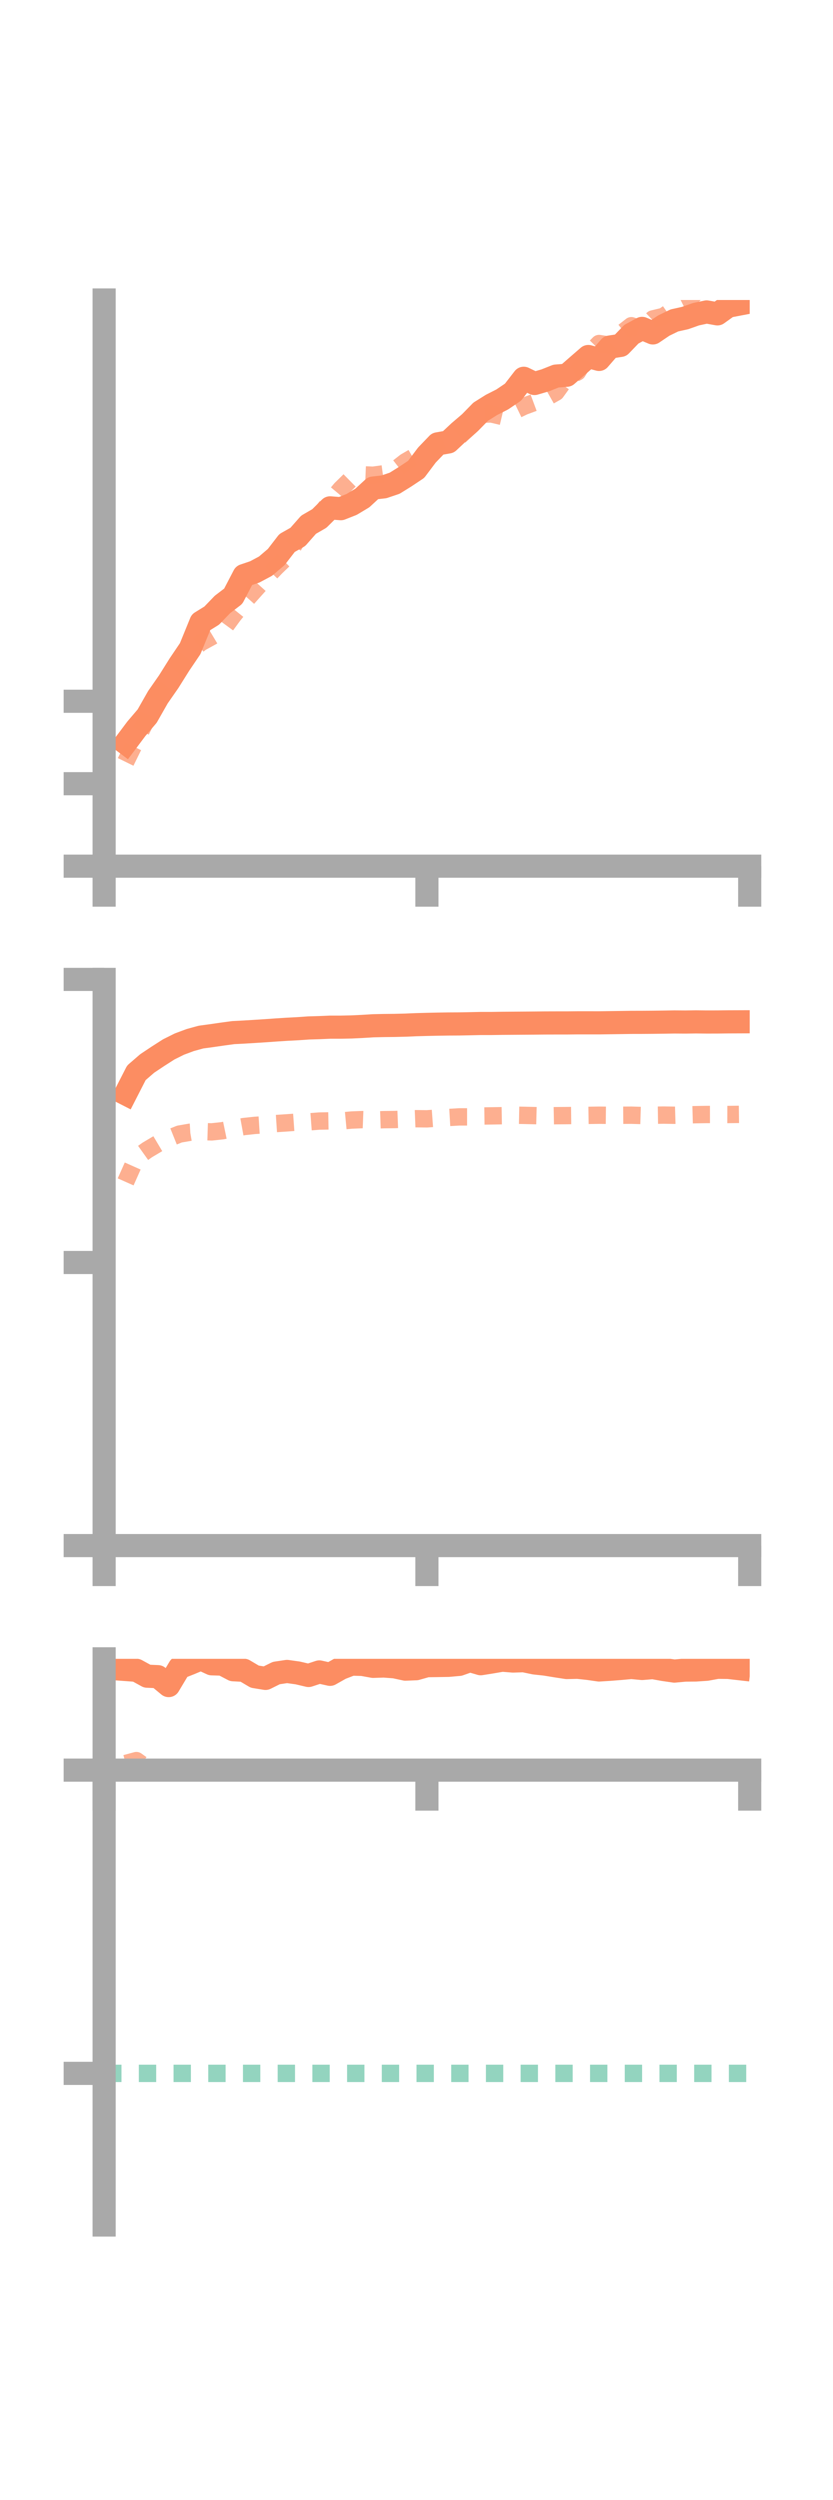 <?xml version="1.0" encoding="utf-8" standalone="no"?>
<!DOCTYPE svg PUBLIC "-//W3C//DTD SVG 1.1//EN"
  "http://www.w3.org/Graphics/SVG/1.1/DTD/svg11.dtd">
<!-- Created with matplotlib (https://matplotlib.org/) -->
<svg height="216pt" version="1.1" viewBox="0 0 72 216" width="72pt" xmlns="http://www.w3.org/2000/svg" xmlns:xlink="http://www.w3.org/1999/xlink">
 <defs>
  <style type="text/css">*{stroke-linecap:butt;stroke-linejoin:round;}</style>
 </defs>
 <g id="figure_1">
  <g id="patch_1">
   <path d="M 0 216 
L 72 216 
L 72 0 
L 0 0 
z
" style="fill:none;"/>
  </g>
  <g id="axes_1">
   <g id="patch_2">
    <path d="M 9 74.838 
L 64.8 74.838 
L 64.8 25.92 
L 9 25.92 
z
" style="fill:none;"/>
   </g>
   <g id="matplotlib.axis_1">
    <g id="xtick_1">
     <g id="line2d_1">
      <defs>
       <path d="M 0 0 
L 0 3.5 
" id="m652ee36c8c" style="stroke:#a9a9a9;stroke-width:2;"/>
      </defs>
      <g>
       <use style="fill:#a9a9a9;stroke:#a9a9a9;stroke-width:2;" x="9" xlink:href="#m652ee36c8c" y="74.838"/>
      </g>
     </g>
    </g>
    <g id="xtick_2">
     <g id="line2d_2">
      <g>
       <use style="fill:#a9a9a9;stroke:#a9a9a9;stroke-width:2;" x="36.9" xlink:href="#m652ee36c8c" y="74.838"/>
      </g>
     </g>
    </g>
    <g id="xtick_3">
     <g id="line2d_3">
      <g>
       <use style="fill:#a9a9a9;stroke:#a9a9a9;stroke-width:2;" x="64.8" xlink:href="#m652ee36c8c" y="74.838"/>
      </g>
     </g>
    </g>
   </g>
   <g id="matplotlib.axis_2">
    <g id="ytick_1">
     <g id="line2d_4">
      <defs>
       <path d="M 0 0 
L -3.5 0 
" id="m75f4632f0f" style="stroke:#a9a9a9;stroke-width:2;"/>
      </defs>
      <g>
       <use style="fill:#a9a9a9;stroke:#a9a9a9;stroke-width:2;" x="9" xlink:href="#m75f4632f0f" y="74.838"/>
      </g>
     </g>
    </g>
    <g id="ytick_2">
     <g id="line2d_5">
      <g>
       <use style="fill:#a9a9a9;stroke:#a9a9a9;stroke-width:2;" x="9" xlink:href="#m75f4632f0f" y="67.713"/>
      </g>
     </g>
    </g>
    <g id="ytick_3">
     <g id="line2d_6">
      <g>
       <use style="fill:#a9a9a9;stroke:#a9a9a9;stroke-width:2;" x="9" xlink:href="#m75f4632f0f" y="60.589"/>
      </g>
     </g>
    </g>
   </g>
   <g id="line2d_7">
    <path clip-path="url(#p7d30877524)" d="M 10.86 64.2 
L 11.79 62.961 
L 12.72 61.87 
L 13.65 60.236 
L 14.58 58.9 
L 15.51 57.417 
L 16.44 56.041 
L 17.37 53.763 
L 18.3 53.188 
L 19.23 52.222 
L 20.16 51.513 
L 21.09 49.728 
L 22.02 49.412 
L 22.95 48.916 
L 23.88 48.122 
L 24.81 46.916 
L 25.74 46.391 
L 26.67 45.336 
L 27.6 44.798 
L 28.53 43.878 
L 29.46 43.951 
L 30.39 43.584 
L 31.32 43.026 
L 32.25 42.17 
L 33.18 42.065 
L 34.11 41.751 
L 35.04 41.173 
L 35.97 40.553 
L 36.9 39.316 
L 37.83 38.349 
L 38.76 38.185 
L 39.69 37.313 
L 40.62 36.52 
L 41.55 35.57 
L 42.48 34.986 
L 43.41 34.513 
L 44.34 33.885 
L 45.27 32.683 
L 46.2 33.135 
L 47.13 32.862 
L 48.06 32.493 
L 48.99 32.42 
L 49.92 31.608 
L 50.85 30.802 
L 51.78 31.055 
L 52.71 29.985 
L 53.64 29.843 
L 54.57 28.877 
L 55.5 28.373 
L 56.43 28.765 
L 57.36 28.137 
L 58.29 27.685 
L 59.22 27.478 
L 60.15 27.15 
L 61.08 26.951 
L 62.01 27.119 
L 62.94 26.453 
L 63.87 26.276 
" style="fill:none;stroke:#fc8d62;stroke-linecap:square;stroke-width:2;"/>
   </g>
   <g id="line2d_8">
    <path clip-path="url(#p7d30877524)" d="M 10.86 65.83 
L 11.79 63.939 
L 12.72 62.071 
L 13.65 59.936 
L 14.58 58.623 
L 15.51 57.452 
L 16.44 56.275 
L 17.37 55.517 
L 18.3 55.007 
L 19.23 54.449 
L 20.16 53.18 
L 21.09 52.025 
L 22.02 50.984 
L 22.95 49.952 
L 23.88 48.986 
L 24.81 48.092 
L 25.74 46.544 
L 26.67 45.445 
L 27.6 44.571 
L 28.53 43.368 
L 29.46 42.255 
L 30.39 41.341 
L 31.32 41.023 
L 32.25 41.06 
L 33.18 40.933 
L 34.11 40.627 
L 35.04 39.902 
L 35.97 39.363 
L 36.9 38.915 
L 37.83 38.224 
L 38.76 37.825 
L 39.69 37.714 
L 40.62 36.857 
L 41.55 35.787 
L 42.48 35.766 
L 43.41 35.986 
L 44.34 35.562 
L 45.27 35.112 
L 46.2 34.767 
L 47.13 34.411 
L 48.06 33.887 
L 48.99 32.601 
L 49.92 32.137 
L 50.85 30.631 
L 51.78 29.68 
L 52.71 29.826 
L 53.64 28.871 
L 54.57 28.142 
L 55.5 28.44 
L 56.43 27.556 
L 57.36 27.332 
L 58.29 26.68 
L 59.22 26.217 
L 60.15 25.277 
L 61.08 24.35 
L 62.01 24.467 
L 62.94 23.784 
L 63.87 23.207 
" style="fill:none;stroke:#fc8d62;stroke-dasharray:1.5,1.5;stroke-dashoffset:0;stroke-opacity:0.7;stroke-width:1.5;"/>
   </g>
   <g id="patch_3">
    <path d="M 9 74.838 
L 9 25.92 
" style="fill:none;stroke:#a9a9a9;stroke-linecap:square;stroke-linejoin:miter;stroke-width:2;"/>
   </g>
   <g id="patch_4">
    <path d="M 64.8 74.838 
L 64.8 25.92 
" style="fill:none;"/>
   </g>
   <g id="patch_5">
    <path d="M 9 74.838 
L 64.8 74.838 
" style="fill:none;stroke:#a9a9a9;stroke-linecap:square;stroke-linejoin:miter;stroke-width:2;"/>
   </g>
   <g id="patch_6">
    <path d="M 9 25.92 
L 64.8 25.92 
" style="fill:none;"/>
   </g>
  </g>
  <g id="axes_2">
   <g id="patch_7">
    <path d="M 9 133.539 
L 64.8 133.539 
L 64.8 84.621 
L 9 84.621 
z
" style="fill:none;"/>
   </g>
   <g id="matplotlib.axis_3">
    <g id="xtick_4">
     <g id="line2d_9">
      <g>
       <use style="fill:#a9a9a9;stroke:#a9a9a9;stroke-width:2;" x="9" xlink:href="#m652ee36c8c" y="133.539"/>
      </g>
     </g>
    </g>
    <g id="xtick_5">
     <g id="line2d_10">
      <g>
       <use style="fill:#a9a9a9;stroke:#a9a9a9;stroke-width:2;" x="36.9" xlink:href="#m652ee36c8c" y="133.539"/>
      </g>
     </g>
    </g>
    <g id="xtick_6">
     <g id="line2d_11">
      <g>
       <use style="fill:#a9a9a9;stroke:#a9a9a9;stroke-width:2;" x="64.8" xlink:href="#m652ee36c8c" y="133.539"/>
      </g>
     </g>
    </g>
   </g>
   <g id="matplotlib.axis_4">
    <g id="ytick_4">
     <g id="line2d_12">
      <g>
       <use style="fill:#a9a9a9;stroke:#a9a9a9;stroke-width:2;" x="9" xlink:href="#m75f4632f0f" y="133.539"/>
      </g>
     </g>
    </g>
    <g id="ytick_5">
     <g id="line2d_13">
      <g>
       <use style="fill:#a9a9a9;stroke:#a9a9a9;stroke-width:2;" x="9" xlink:href="#m75f4632f0f" y="109.08"/>
      </g>
     </g>
    </g>
    <g id="ytick_6">
     <g id="line2d_14">
      <g>
       <use style="fill:#a9a9a9;stroke:#a9a9a9;stroke-width:2;" x="9" xlink:href="#m75f4632f0f" y="84.621"/>
      </g>
     </g>
    </g>
   </g>
   <g id="line2d_15">
    <path clip-path="url(#p7287bbd3b9)" d="M 10.86 94.507 
L 11.79 92.69 
L 12.72 91.886 
L 13.65 91.266 
L 14.58 90.67 
L 15.51 90.207 
L 16.44 89.861 
L 17.37 89.605 
L 18.3 89.479 
L 19.23 89.344 
L 20.16 89.218 
L 21.09 89.17 
L 22.02 89.113 
L 22.95 89.054 
L 23.88 88.988 
L 24.81 88.928 
L 25.74 88.88 
L 26.67 88.815 
L 27.6 88.787 
L 28.53 88.747 
L 29.46 88.747 
L 30.39 88.728 
L 31.32 88.683 
L 32.25 88.626 
L 33.18 88.605 
L 34.11 88.595 
L 35.04 88.572 
L 35.97 88.533 
L 36.9 88.507 
L 37.83 88.487 
L 38.76 88.473 
L 39.69 88.468 
L 40.62 88.45 
L 41.55 88.429 
L 42.48 88.429 
L 43.41 88.415 
L 44.34 88.408 
L 45.27 88.401 
L 46.2 88.394 
L 47.13 88.385 
L 48.06 88.382 
L 48.99 88.382 
L 49.92 88.372 
L 50.85 88.372 
L 51.78 88.373 
L 52.71 88.36 
L 53.64 88.347 
L 54.57 88.333 
L 55.5 88.331 
L 56.43 88.324 
L 57.36 88.312 
L 58.29 88.297 
L 59.22 88.304 
L 60.15 88.291 
L 61.08 88.301 
L 62.01 88.299 
L 62.94 88.288 
L 63.87 88.284 
" style="fill:none;stroke:#fc8d62;stroke-linecap:square;stroke-width:2;"/>
   </g>
   <g id="line2d_16">
    <path clip-path="url(#p7287bbd3b9)" d="M 10.86 102.115 
L 11.79 100.025 
L 12.72 99.361 
L 13.65 98.808 
L 14.58 98.357 
L 15.51 97.984 
L 16.44 97.823 
L 17.37 97.766 
L 18.3 97.795 
L 19.23 97.695 
L 20.16 97.502 
L 21.09 97.333 
L 22.02 97.234 
L 22.95 97.175 
L 23.88 97.075 
L 24.81 97.014 
L 25.74 96.947 
L 26.67 96.931 
L 27.6 96.86 
L 28.53 96.844 
L 29.46 96.859 
L 30.39 96.772 
L 31.32 96.734 
L 32.25 96.77 
L 33.18 96.739 
L 34.11 96.728 
L 35.04 96.693 
L 35.97 96.656 
L 36.9 96.668 
L 37.83 96.601 
L 38.76 96.553 
L 39.69 96.499 
L 40.62 96.499 
L 41.55 96.424 
L 42.48 96.411 
L 43.41 96.396 
L 44.34 96.349 
L 45.27 96.367 
L 46.2 96.389 
L 47.13 96.413 
L 48.06 96.395 
L 48.99 96.387 
L 49.92 96.377 
L 50.85 96.368 
L 51.78 96.354 
L 52.71 96.364 
L 53.64 96.359 
L 54.57 96.353 
L 55.5 96.381 
L 56.43 96.358 
L 57.36 96.344 
L 58.29 96.359 
L 59.22 96.332 
L 60.15 96.307 
L 61.08 96.292 
L 62.01 96.291 
L 62.94 96.294 
L 63.87 96.282 
" style="fill:none;stroke:#fc8d62;stroke-dasharray:1.5,1.5;stroke-dashoffset:0;stroke-opacity:0.7;stroke-width:1.5;"/>
   </g>
   <g id="patch_8">
    <path d="M 9 133.539 
L 9 84.621 
" style="fill:none;stroke:#a9a9a9;stroke-linecap:square;stroke-linejoin:miter;stroke-width:2;"/>
   </g>
   <g id="patch_9">
    <path d="M 64.8 133.539 
L 64.8 84.621 
" style="fill:none;"/>
   </g>
   <g id="patch_10">
    <path d="M 9 133.539 
L 64.8 133.539 
" style="fill:none;stroke:#a9a9a9;stroke-linecap:square;stroke-linejoin:miter;stroke-width:2;"/>
   </g>
   <g id="patch_11">
    <path d="M 9 84.621 
L 64.8 84.621 
" style="fill:none;"/>
   </g>
  </g>
  <g id="axes_3">
   <g id="patch_12">
    <path d="M 9 192.24 
L 64.8 192.24 
L 64.8 143.322 
L 9 143.322 
z
" style="fill:none;"/>
   </g>
   <g id="matplotlib.axis_5">
    <g id="xtick_7">
     <g id="line2d_17">
      <g>
       <use style="fill:#a9a9a9;stroke:#a9a9a9;stroke-width:2;" x="9" xlink:href="#m652ee36c8c" y="152.939"/>
      </g>
     </g>
    </g>
    <g id="xtick_8">
     <g id="line2d_18">
      <g>
       <use style="fill:#a9a9a9;stroke:#a9a9a9;stroke-width:2;" x="36.9" xlink:href="#m652ee36c8c" y="152.939"/>
      </g>
     </g>
    </g>
    <g id="xtick_9">
     <g id="line2d_19">
      <g>
       <use style="fill:#a9a9a9;stroke:#a9a9a9;stroke-width:2;" x="64.8" xlink:href="#m652ee36c8c" y="152.939"/>
      </g>
     </g>
    </g>
   </g>
   <g id="matplotlib.axis_6">
    <g id="ytick_7">
     <g id="line2d_20">
      <g>
       <use style="fill:#a9a9a9;stroke:#a9a9a9;stroke-width:2;" x="9" xlink:href="#m75f4632f0f" y="152.939"/>
      </g>
     </g>
    </g>
    <g id="ytick_8">
     <g id="line2d_21">
      <g>
       <use style="fill:#a9a9a9;stroke:#a9a9a9;stroke-width:2;" x="9" xlink:href="#m75f4632f0f" y="179.14"/>
      </g>
     </g>
    </g>
   </g>
   <g id="line2d_22">
    <path clip-path="url(#p8722fdd3d9)" d="M 10.86 144.245 
L 11.79 144.313 
L 12.72 144.823 
L 13.65 144.864 
L 14.58 145.634 
L 15.51 144.079 
L 16.44 143.711 
L 17.37 143.322 
L 18.3 143.753 
L 19.23 143.78 
L 20.16 144.266 
L 21.09 144.313 
L 22.02 144.863 
L 22.95 145.014 
L 23.88 144.552 
L 24.81 144.413 
L 25.74 144.543 
L 26.67 144.762 
L 27.6 144.455 
L 28.53 144.662 
L 29.46 144.137 
L 30.39 143.78 
L 31.32 143.805 
L 32.25 143.973 
L 33.18 143.943 
L 34.11 144.013 
L 35.04 144.214 
L 35.97 144.178 
L 36.9 143.915 
L 37.83 143.902 
L 38.76 143.886 
L 39.69 143.803 
L 40.62 143.474 
L 41.55 143.746 
L 42.48 143.598 
L 43.41 143.439 
L 44.34 143.514 
L 45.27 143.485 
L 46.2 143.679 
L 47.13 143.78 
L 48.06 143.932 
L 48.99 144.075 
L 49.92 144.053 
L 50.85 144.153 
L 51.78 144.287 
L 52.71 144.228 
L 53.64 144.155 
L 54.57 144.07 
L 55.5 144.157 
L 56.43 144.081 
L 57.36 144.247 
L 58.29 144.382 
L 59.22 144.296 
L 60.15 144.287 
L 61.08 144.225 
L 62.01 144.054 
L 62.94 144.064 
L 63.87 144.17 
" style="fill:none;stroke:#fc8d62;stroke-linecap:square;stroke-width:2;"/>
   </g>
   <g id="line2d_23">
    <path clip-path="url(#p8722fdd3d9)" d="M 10.86 152.365 
L 11.79 152.116 
L 12.72 152.782 
L 13.65 152.939 
L 14.58 152.939 
L 15.51 152.939 
L 16.44 152.924 
L 17.37 152.938 
L 18.3 152.939 
L 19.23 152.939 
L 20.16 152.939 
L 21.09 152.939 
L 22.02 152.933 
L 22.95 152.938 
L 23.88 152.939 
L 24.81 152.935 
L 25.74 152.936 
L 26.67 152.935 
L 27.6 152.933 
L 28.53 152.935 
L 29.46 152.939 
L 30.39 152.938 
L 31.32 152.933 
L 32.25 152.939 
L 33.18 152.938 
L 34.11 152.938 
L 35.04 152.939 
L 35.97 152.939 
L 36.9 152.939 
L 37.83 152.939 
L 38.76 152.938 
L 39.69 152.939 
L 40.62 152.939 
L 41.55 152.939 
L 42.48 152.939 
L 43.41 152.938 
L 44.34 152.939 
L 45.27 152.937 
L 46.2 152.932 
L 47.13 152.934 
L 48.06 152.939 
L 48.99 152.937 
L 49.92 152.938 
L 50.85 152.938 
L 51.78 152.939 
L 52.71 152.939 
L 53.64 152.939 
L 54.57 152.938 
L 55.5 152.939 
L 56.43 152.939 
L 57.36 152.937 
L 58.29 152.936 
L 59.22 152.938 
L 60.15 152.937 
L 61.08 152.932 
L 62.01 152.933 
L 62.94 152.932 
L 63.87 152.932 
" style="fill:none;stroke:#fc8d62;stroke-dasharray:1.5,1.5;stroke-dashoffset:0;stroke-opacity:0.7;stroke-width:1.5;"/>
   </g>
   <g id="line2d_24">
    <path clip-path="url(#p8722fdd3d9)" d="M 9 179.14 
L 64.8 179.14 
" style="fill:none;stroke:#66c2a5;stroke-dasharray:1.5,1.5;stroke-dashoffset:0;stroke-opacity:0.7;stroke-width:1.5;"/>
   </g>
   <g id="patch_13">
    <path d="M 9 192.24 
L 9 143.322 
" style="fill:none;stroke:#a9a9a9;stroke-linecap:square;stroke-linejoin:miter;stroke-width:2;"/>
   </g>
   <g id="patch_14">
    <path d="M 64.8 192.24 
L 64.8 143.322 
" style="fill:none;"/>
   </g>
   <g id="patch_15">
    <path d="M 9 152.939 
L 64.8 152.939 
" style="fill:none;stroke:#a9a9a9;stroke-linecap:square;stroke-linejoin:miter;stroke-width:2;"/>
   </g>
   <g id="patch_16">
    <path d="M 9 143.322 
L 64.8 143.322 
" style="fill:none;"/>
   </g>
  </g>
 </g>
 <defs>
  <clipPath id="p7d30877524">
   <rect height="48.918" width="55.8" x="9" y="25.92"/>
  </clipPath>
  <clipPath id="p7287bbd3b9">
   <rect height="48.918" width="55.8" x="9" y="84.621"/>
  </clipPath>
  <clipPath id="p8722fdd3d9">
   <rect height="48.918" width="55.8" x="9" y="143.322"/>
  </clipPath>
 </defs>
</svg>
